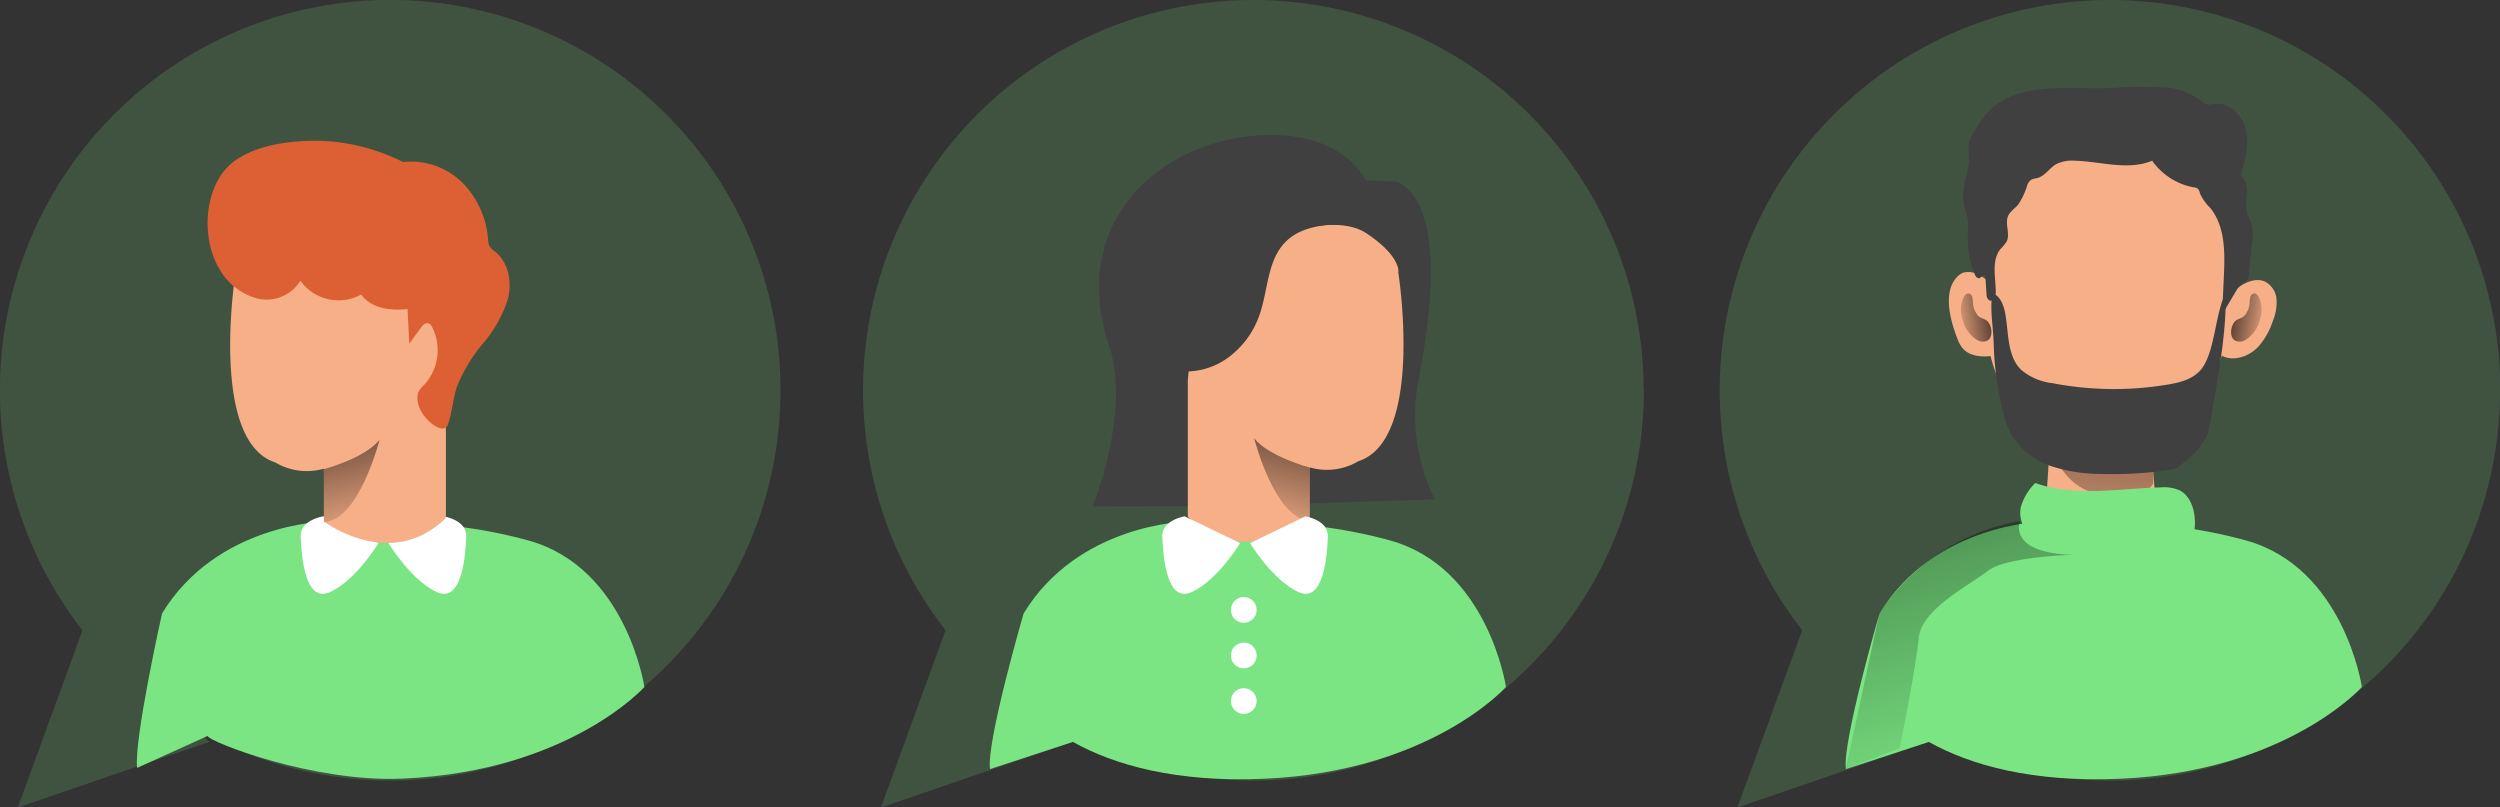 <svg id="Layer_1" data-name="Layer 1" xmlns="http://www.w3.org/2000/svg" xmlns:xlink="http://www.w3.org/1999/xlink" viewBox="0 0 401.62 129.72"><rect x="0" y="0" width="401.62" height="129.72" fill="#333333" stroke="none"/><defs><linearGradient id="linear-gradient" x1="70.29" y1="202.19" x2="62.84" y2="172.15" gradientUnits="userSpaceOnUse"><stop offset="0" stop-opacity="0"/><stop offset="0.99"/></linearGradient><linearGradient id="linear-gradient-2" x1="-1313.15" y1="201.98" x2="-1320.6" y2="171.94" gradientTransform="matrix(-1, 0, 0, 1, -1098.03, 0)" xlink:href="#linear-gradient"/><linearGradient id="linear-gradient-3" x1="347.49" y1="212.73" x2="351.81" y2="147.61" xlink:href="#linear-gradient"/><linearGradient id="linear-gradient-4" x1="325.03" y1="167.21" x2="335.03" y2="165.76" xlink:href="#linear-gradient"/><linearGradient id="linear-gradient-5" x1="-1266.52" y1="167.21" x2="-1256.52" y2="165.76" gradientTransform="matrix(-1, 0, 0, 1, -890.25, 0)" xlink:href="#linear-gradient"/><linearGradient id="linear-gradient-6" x1="332.31" y1="242.5" x2="297.53" y2="122.53" xlink:href="#linear-gradient"/></defs><title>User Profile 1</title><path d="M136.87,178.32a62.71,62.71,0,0,1-94.32,54.16l2.56,2.32L14.34,245.36l10.39-28.48a62.7,62.7,0,1,1,112.14-38.56Z" transform="translate(-11.48 -115.63)" fill="#7ae582" opacity="0.18" style="isolation:isolate"/><path d="M63.51,199.44s-17.24.35-26,14.74c0,0-4.57,20.45-4,24.81l11.3-5.12c.34.93,16.94,7.49,31.41,6.84C102.91,239.52,115,226,115,226s-2.83-19.19-18.65-23.55S63.51,199.44,63.51,199.44Z" transform="translate(-11.48 -115.63)" fill="#7ae582"/><path d="M63.39,198.58s-3.73.57-3.61,3.27.57,10.83,4.76,8.88,7.74-7.85,7.74-7.85Z" transform="translate(-11.48 -115.63)" fill="#fff"/><path d="M82.76,198.58s3.73.57,3.62,3.27-.58,10.83-4.76,8.88-7.74-7.85-7.74-7.85Z" transform="translate(-11.48 -115.63)" fill="#fff"/><path d="M49.29,159.66s-4.24,26.83,6.42,30.26a9.89,9.89,0,0,0,7.8,1v8.48s10.77,8.14,19.6-.57V177s-1-13.35-3.67-11.93c-.61.34-6-.22-6.88-10,0,0-12.38-5.5-18.11-1.72S49.29,159.66,49.29,159.66Z" transform="translate(-11.48 -115.63)" fill="#f7af87"/><path d="M46.68,158.76a10,10,0,0,0,6.15,4.83,6.37,6.37,0,0,0,6.91-2.87,7.52,7.52,0,0,0,9.76,2.22c1.42,2,4.13,2.55,6.56,2.4a13.28,13.28,0,0,0,8.38-3.48,9.94,9.94,0,0,0,3-8.38c-.53-3.59-3.24-6.48-6.14-8.65a32.37,32.37,0,0,0-15.74-6.39c-5.17-.58-13.43,0-17.39,3.9S43.85,154,46.68,158.76Z" transform="translate(-11.48 -115.63)" fill="#dd6034"/><path d="M63.51,191s6.53-1.72,8.94-4.7c0,0-3.33,13.07-8.94,13.18Z" transform="translate(-11.48 -115.63)" fill="url(#linear-gradient)"/><path d="M76.76,161.58l.47,9.25,1.86-2.54c.28-.39.66-.81,1.13-.73s.58.41.74.73a8.23,8.23,0,0,1-1.36,9.19,3.88,3.88,0,0,0-.95,1.23,3.09,3.09,0,0,0-.08,1.25c.19,2.7,4.17,5.87,4.85,3.91s.81-4.09,1.45-6.07a25.16,25.16,0,0,1,4.21-7,20.87,20.87,0,0,0,4-7.15c.66-2.66.14-5.79-2-7.54a3.29,3.29,0,0,1-1-1,2.89,2.89,0,0,1-.19-1A14.5,14.5,0,0,0,86,145.22a11.74,11.74,0,0,0-8.92-3.62,3.74,3.74,0,0,0-1.62.38,4,4,0,0,0-1.69,2.77c-1.07,5,1.25,10,2.12,15.08" transform="translate(-11.48 -115.63)" fill="#dd6034"/><path d="M275.57,178.32a62.72,62.72,0,0,1-94.33,54.16l2.56,2.32L153,245.36l10.38-28.48a62.7,62.7,0,1,1,112.15-38.56Z" transform="translate(-11.48 -115.63)" fill="#7ae582" opacity="0.18" style="isolation:isolate"/><path d="M201.92,199.44s-17.24.35-26,14.74c0,0-6,20.62-5.4,25l13.32-4.36c6.64,3.71,16.61,6.55,30.79,5.91,26.74-1.19,38.78-14.74,38.78-14.74s-2.83-19.19-18.65-23.55S201.92,199.44,201.92,199.44Z" transform="translate(-11.48 -115.63)" fill="#7ae582"/><path d="M239.4,176.5c2.17-11.08,4.12-28.18-3.51-31.68l-5-.23s-3.67-8.5-18.37-7.12S183,151.24,189.7,171.37C193.18,181.81,187,197,187,197l21.62-.08L242,195.86h0A30.2,30.2,0,0,1,239.4,176.5Z" transform="translate(-11.48 -115.63)" fill="#404040"/><path d="M236.12,159.45s4.24,26.83-6.42,30.27a9.87,9.87,0,0,1-7.8,1v8.49s-10.77,8.14-19.6-.58v-21.9s1-13.34,3.67-11.92c.61.33,6-.23,6.88-10,0,0,12.38-5.51,18.11-1.72S236.12,159.45,236.12,159.45Z" transform="translate(-11.48 -115.63)" fill="#f7af87"/><path d="M221.9,190.75s-6.53-1.72-8.94-4.7c0,0,3.32,13.07,8.94,13.19Z" transform="translate(-11.48 -115.63)" fill="url(#linear-gradient-2)"/><path d="M227.25,151.67c-3.31,0-6.91.47-9.24,2.81-2.88,2.89-2.81,7.49-4.07,11.37a14.34,14.34,0,0,1-5.31,7.34,11.6,11.6,0,0,1-8.77,1.93,2.31,2.31,0,0,1-1.59-.89,2.51,2.51,0,0,1-.21-1.44c.29-5.5.94-11.19,3.78-15.9a19,19,0,0,1,6.38-6.37,12.45,12.45,0,0,1,5-1.84c3.5-.4,6.9,1.16,10.07,2.69" transform="translate(-11.48 -115.63)" fill="#404040"/><path d="M201.81,198.58s-3.73.57-3.61,3.27.57,10.83,4.76,8.88,7.74-7.85,7.74-7.85Z" transform="translate(-11.48 -115.63)" fill="#fff"/><path d="M221.18,198.58s3.73.57,3.62,3.27-.58,10.83-4.76,8.88-7.74-7.85-7.74-7.85Z" transform="translate(-11.48 -115.63)" fill="#fff"/><circle cx="199.81" cy="97.98" r="2.07" fill="#fff"/><circle cx="199.81" cy="105.3" r="2.07" fill="#fff"/><circle cx="199.81" cy="112.62" r="2.07" fill="#fff"/><path d="M413.11,178.32a62.71,62.71,0,0,1-94.32,54.16l2.55,2.32-30.76,10.56L301,216.88a62.7,62.7,0,1,1,112.15-38.56Z" transform="translate(-11.48 -115.63)" fill="#7ae582" opacity="0.18" style="isolation:isolate"/><path d="M339.47,199.44s-17.24.35-26.05,14.74c0,0-6,20.62-5.4,25l13.32-4.36c6.64,3.71,16.61,6.55,30.8,5.91,26.73-1.19,38.77-14.74,38.77-14.74s-2.83-19.19-18.65-23.55S339.47,199.44,339.47,199.44Z" transform="translate(-11.48 -115.63)" fill="#7ae582"/><path d="M340.77,184.76s-.22,12.19-1.3,14.68,8.47,10.1,18.25,3.15l.65-3.05s-1.73-8.47-.65-15.86S340.77,184.76,340.77,184.76Z" transform="translate(-11.48 -115.63)" fill="#f7af87"/><path d="M340.62,186.36s1.71,8.19,8.95,8.76,7.83-1.88,7.83-1.88l.18-10.5Z" transform="translate(-11.48 -115.63)" fill="url(#linear-gradient-3)"/><path d="M329.76,160a3.51,3.51,0,0,0-2.92-.56,2.66,2.66,0,0,0-1,.73c-1.52,1.61-1.44,4.15-1,6.32a23.38,23.38,0,0,0,1.1,3.57,5.13,5.13,0,0,0,.81,1.49c1.07,1.29,3,1.46,4.65,1.27a3.13,3.13,0,0,0,2.54-1.3,3.16,3.16,0,0,0,.26-1.09C334.62,166.06,333.59,162.32,329.76,160Z" transform="translate(-11.48 -115.63)" fill="#f7af87"/><path d="M371.09,161.78c1.23-.86,2.83-1.52,4.21-.93a3.47,3.47,0,0,1,1.9,2.88,7.88,7.88,0,0,1-.62,3.54,11.74,11.74,0,0,1-2.19,3.92,5.91,5.91,0,0,1-3.9,2,4,4,0,0,1-3.77-2,6.54,6.54,0,0,1-.5-2.78,5.32,5.32,0,0,1,.25-2.18C367.06,164.78,369.83,162.65,371.09,161.78Z" transform="translate(-11.48 -115.63)" fill="#f7af87"/><path d="M369.82,165.89c-1.56,13.07-8.83,23.83-19.71,23.83s-19.7-10.67-19.7-23.83,7-28,17.88-28S373,139.16,369.82,165.89Z" transform="translate(-11.48 -115.63)" fill="#f7af87"/><path d="M330.42,159.88l.18,2.92c0,.46.15,1,.6,1.13s.89-.68.9-1.28c0-2.4-.75-5.11.74-7a7.85,7.85,0,0,0,1-1.21c.62-1.25-.32-2.84.24-4.12.33-.73,1.06-1.18,1.59-1.79a11,11,0,0,0,1.47-3.11,1.87,1.87,0,0,1,.67-.93,3.62,3.62,0,0,1,.94-.25c1.22-.31,1.94-1.56,3-2.21a5.77,5.77,0,0,1,3.1-.58c4.17.13,8.51,1.61,12.37,0a10.47,10.47,0,0,0,6.71,4.28,1.22,1.22,0,0,1,.63.22,1.56,1.56,0,0,1,.34.75,7.53,7.53,0,0,0,1.66,2.34c2.41,3,2.36,7.15,2.18,11l-.28,6.11,2.13-3.58a4.25,4.25,0,0,1,.85-1.12c.39-.33.91-.53,1.15-1a2.1,2.1,0,0,0,.17-.74l.52-5.24a7.32,7.32,0,0,0-.1-2.84c-.18-.58-.5-1.11-.68-1.69a10.26,10.26,0,0,1-.09-3.23,3.76,3.76,0,0,0-.94-3c.7-2.34,1.36-4.82.81-7.2s-2.76-4.55-5.17-4.19a3,3,0,0,1-1.12.08,2.38,2.38,0,0,1-.85-.51,10.32,10.32,0,0,0-5.87-2.2,59.59,59.59,0,0,0-7.56,0c-5.66.47-11.6-.7-16.89,1.34a10.8,10.8,0,0,0-3.46,2.08,16.8,16.8,0,0,0-2.67,3.57,6.05,6.05,0,0,0-.89,1.91,10,10,0,0,0,0,2.26c0,2.51-1.28,5-.86,7.45.15.91.52,1.76.65,2.67a14.79,14.79,0,0,1,0,2.49,15.12,15.12,0,0,0,1.08,6.13c.13.33.34.71.7.74S330.1,159.49,330.42,159.88Z" transform="translate(-11.48 -115.63)" fill="#404040"/><path d="M333.29,181.84a15.26,15.26,0,0,0,1.24,3.49,11.68,11.68,0,0,0,6.31,5.13,25.64,25.64,0,0,0,8.17,1.31,64.86,64.86,0,0,0,11.14-.66c1.32-.19,1.22-.48,2.28-1.27,1.71-1.28,3.67-3.56,4-5.67,1.06-6.27,2.83-15,2.57-21.36-1.7,3.14-1.68,9.86-4.15,12.44-1.34,1.39-3.34,1.87-5.24,2.18a52.17,52.17,0,0,1-18.44-.25,9.46,9.46,0,0,1-5-2.14c-2.16-2.13-2-5.56-2.47-8.56-.19-1.32-.7-3.29-2.15-3.73-.44,2.63.16,5.51.22,8.16A48.51,48.51,0,0,0,333.29,181.84Z" transform="translate(-11.48 -115.63)" fill="#404040"/><path d="M328.41,164.19a3.29,3.29,0,0,0-.11-.89.73.73,0,0,0-.65-.53c-.32,0-.55.3-.7.58a5,5,0,0,0-.15,3.76,5.32,5.32,0,0,0,2.17,3.06,1.74,1.74,0,0,0,1.84.15c1-.69.61-2.71-.29-3.27-.55-.34-1-.3-1.43-.9A3.65,3.65,0,0,1,328.41,164.19Z" transform="translate(-11.48 -115.63)" fill="url(#linear-gradient-4)"/><path d="M372.89,164.19a3.29,3.29,0,0,1,.11-.89.73.73,0,0,1,.65-.53c.32,0,.55.3.7.58a5,5,0,0,1,.15,3.76,5.32,5.32,0,0,1-2.17,3.06,1.74,1.74,0,0,1-1.84.15c-1-.69-.6-2.71.29-3.27.55-.34,1-.3,1.43-.9A3.65,3.65,0,0,0,372.89,164.19Z" transform="translate(-11.48 -115.63)" fill="url(#linear-gradient-5)"/><path d="M361.73,194.45a6.21,6.21,0,0,0-3.2-.52c-6.75.18-13.73,1.58-20.08-.71a8.86,8.86,0,0,0-2.32,3.83c-.65,3.07,1.94,5.92,4.74,7.32,4.73,2.38,10.27,2.33,15.55,2,2.07-.12,4.31-.33,5.85-1.73C364.72,202.46,364.85,196.2,361.73,194.45Z" transform="translate(-11.48 -115.63)" fill="#7ae582"/><path d="M336,199.33s-2.18,5.21,8.69,5.43c0,0-10.87.22-13.91,2.61s-10.65,6.08-11.08,10.87-3.05,17.6-3.05,17.6L308,239.16l5.4-25A34.15,34.15,0,0,1,336,199.33Z" transform="translate(-11.48 -115.63)" fill="url(#linear-gradient-6)"/></svg>